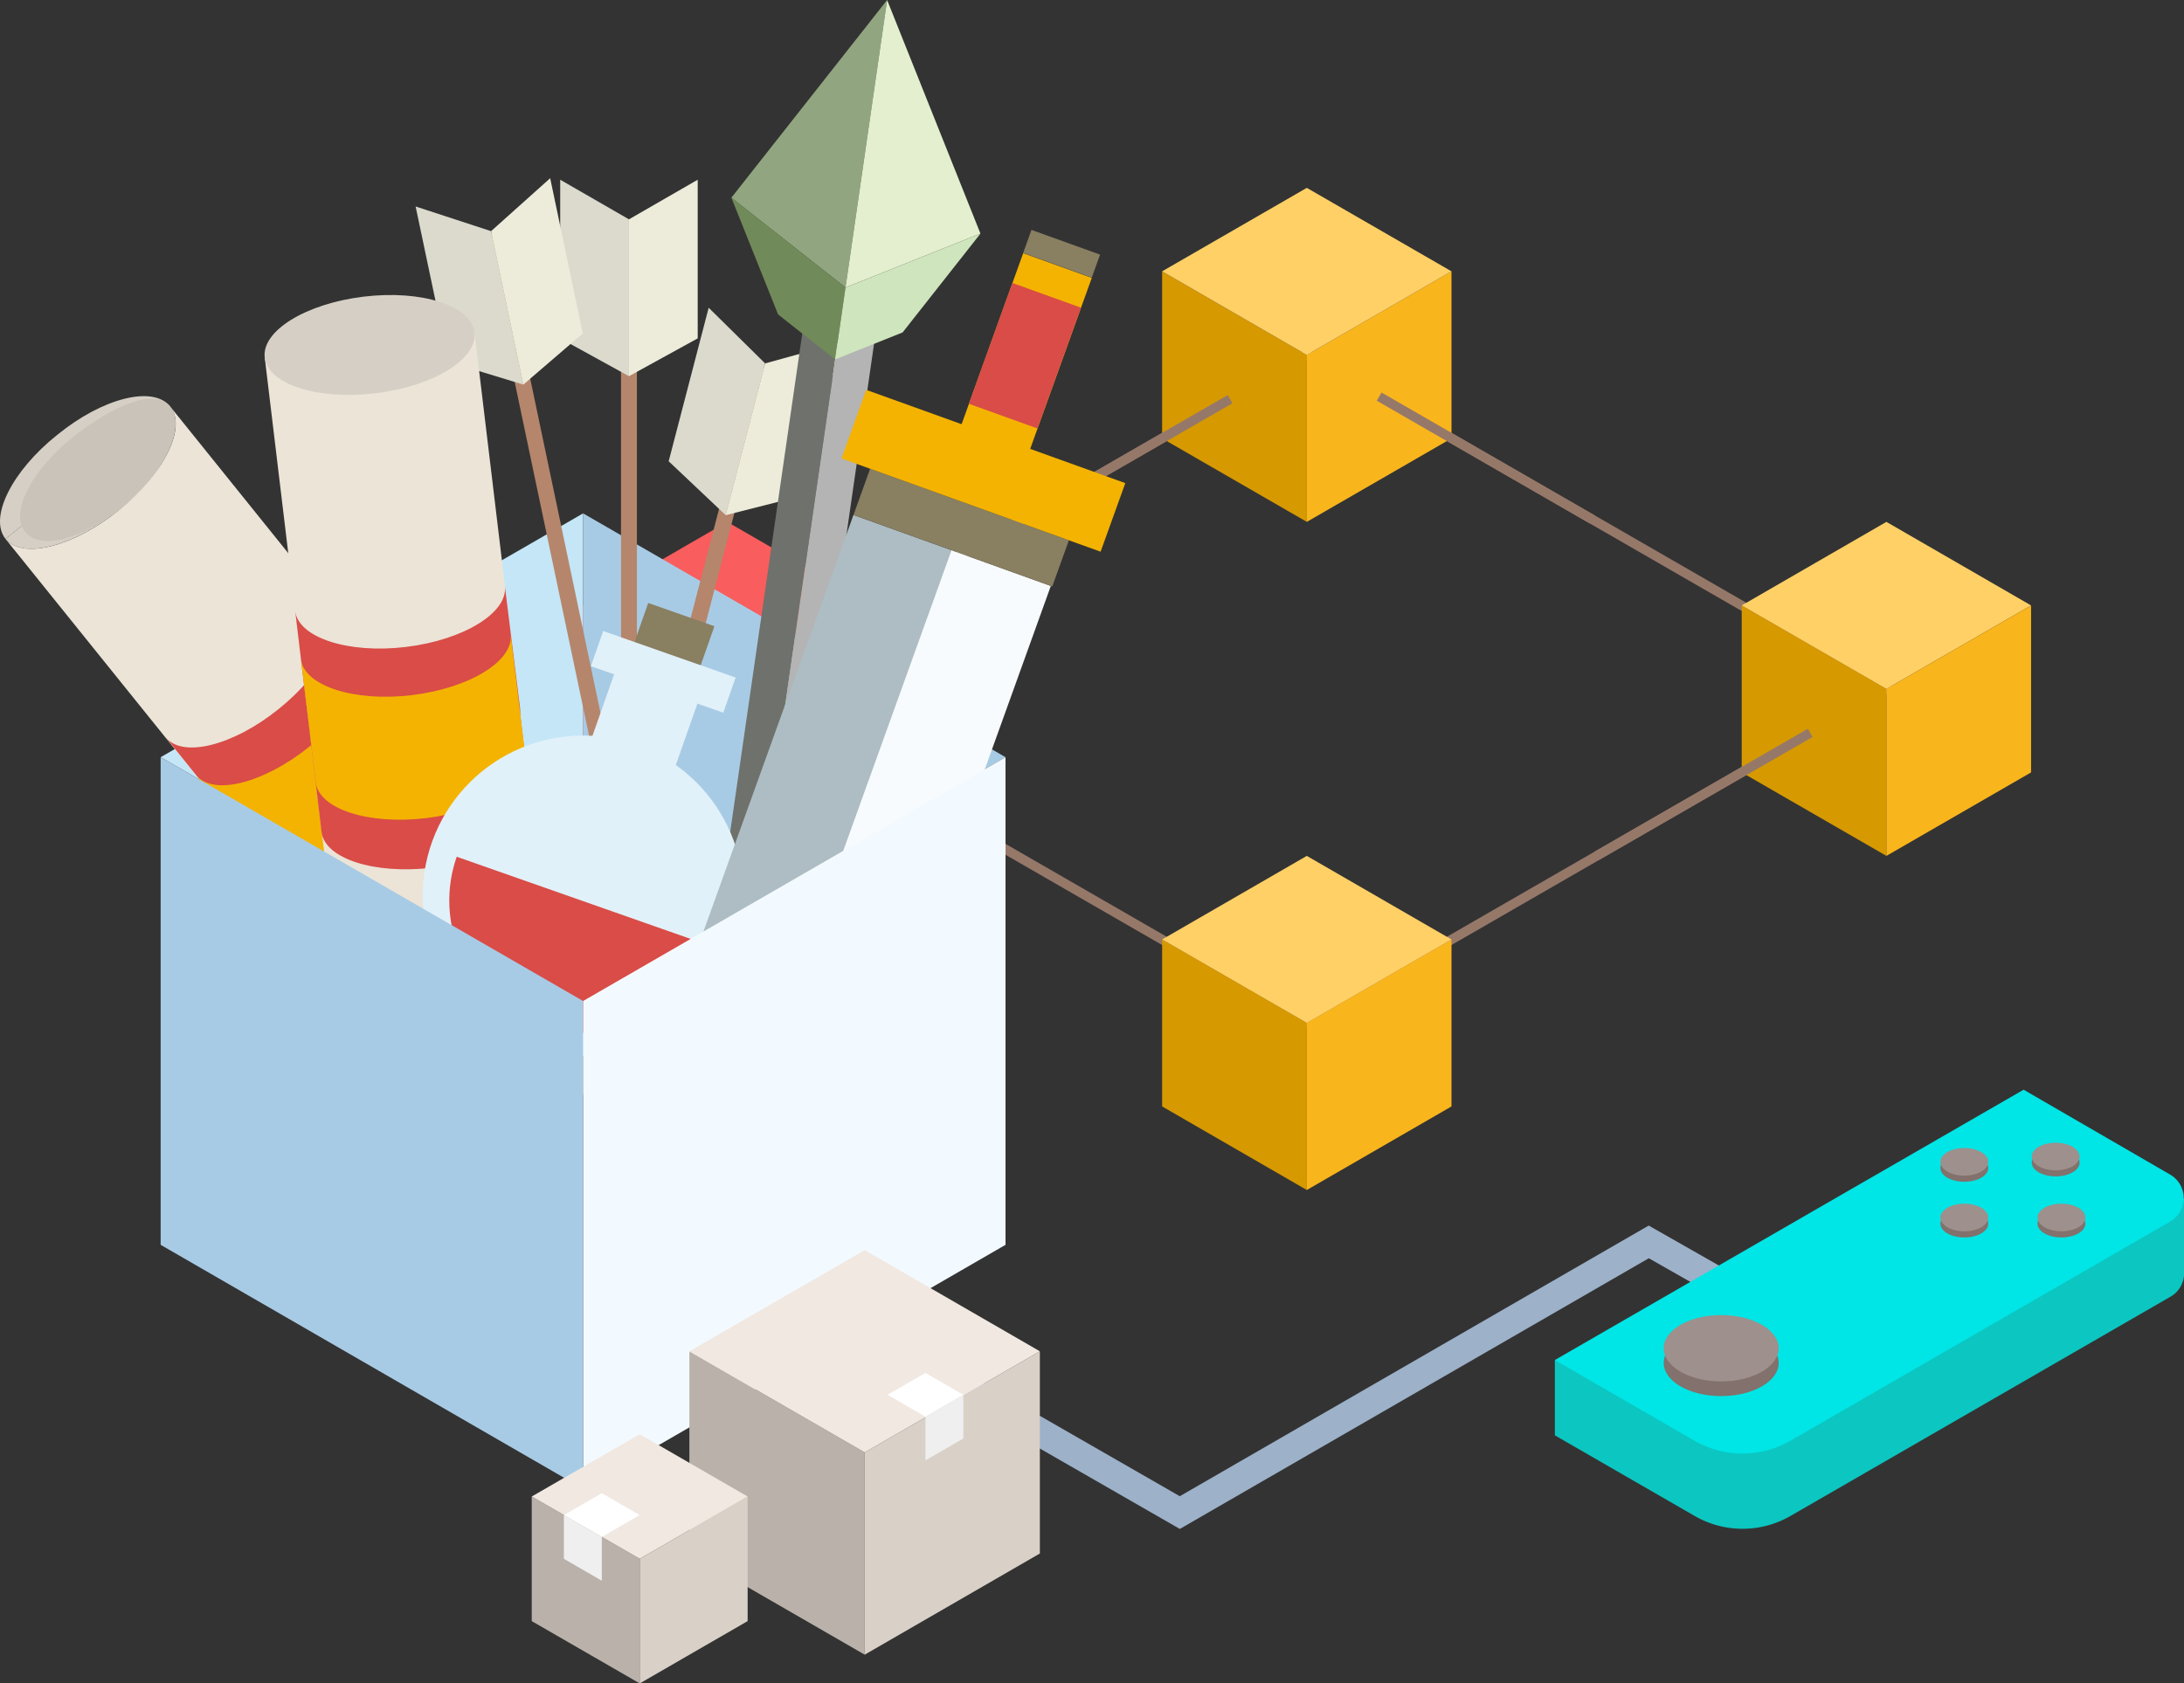 <svg xmlns="http://www.w3.org/2000/svg" viewBox="0 0 230.95 178.06"><rect x="0" y="0" width="230.95" height="178.06" fill="#333333" stroke="none"/><defs><style>.cls-1,.cls-8{fill:none;stroke-miterlimit:10;}.cls-1{stroke:#967869;}.cls-2{fill:#f95d5d;}.cls-3{fill:#bc4242;}.cls-4{fill:#e25252;}.cls-5{fill:#ffd066;}.cls-6{fill:#d69900;}.cls-7{fill:#f9b51c;}.cls-8{stroke:#9db1c9;stroke-width:3px;}.cls-9{fill:#0cc6c1;}.cls-10{fill:#00e5e5;}.cls-11{fill:#82716c;}.cls-12{fill:#9e908c;}.cls-13{fill:#c4e6f7;}.cls-14{fill:#a8cbe5;}.cls-15{fill:#ebe4d7;}.cls-16{fill:#d6cfc5;}.cls-17{fill:#cac3b9;}.cls-18{fill:#d94c47;}.cls-19{fill:#f4b300;}.cls-20{fill:#b5866c;}.cls-21{fill:#dbdacd;}.cls-22{fill:#edecda;}.cls-23{fill:#6f716c;}.cls-24{fill:#b3b4b3;}.cls-25{fill:#91a680;}.cls-26{fill:#e3efce;}.cls-27{fill:#718a59;}.cls-28{fill:#cfe5bd;}.cls-29{fill:#897f61;}.cls-30{fill:#e1f1f9;}.cls-31{fill:#adbdc3;}.cls-32{fill:#f7fbfd;}.cls-33{fill:#f3faff;}.cls-34{fill:#bab2aa;}.cls-35{fill:#d9d0c7;}.cls-36{fill:#f0e8e1;}.cls-37{fill:#fff;}.cls-38{fill:#efefef;}</style></defs><title>자산 6</title><g id="레이어_2" data-name="레이어 2"><g id="레이어_1-2" data-name="레이어 1"><polygon class="cls-1" points="138.19 37.54 76.9 72.87 138.19 108.2 199.48 72.87 138.19 37.54"/><polygon class="cls-2" points="61.6 64.04 76.9 72.87 92.2 64.04 76.9 55.2 61.6 64.04"/><polygon class="cls-3" points="61.6 81.7 61.6 64.04 76.9 72.87 76.9 90.53 61.6 81.7"/><polygon class="cls-4" points="92.2 81.7 76.9 90.53 76.9 72.87 92.2 64.04 92.2 81.7"/><polygon class="cls-5" points="122.89 99.37 138.19 108.2 153.49 99.37 138.19 90.53 122.89 99.37"/><polygon class="cls-6" points="122.89 117.03 122.89 99.37 138.19 108.2 138.19 125.87 122.89 117.03"/><polygon class="cls-7" points="153.49 117.03 138.19 125.87 138.19 108.2 153.49 99.37 153.49 117.03"/><polygon class="cls-5" points="184.18 64.04 199.48 72.87 214.78 64.04 199.48 55.2 184.18 64.04"/><polygon class="cls-6" points="184.18 81.7 184.18 64.04 199.48 72.87 199.48 90.53 184.18 81.7"/><polygon class="cls-7" points="214.78 81.7 199.48 90.53 199.48 72.87 214.78 64.04 214.78 81.7"/><polygon class="cls-6" points="122.89 46.37 122.89 28.7 138.19 37.54 138.19 55.2 122.89 46.37"/><polygon class="cls-7" points="153.49 46.37 138.19 55.2 138.19 37.54 153.49 28.7 153.49 46.37"/><polygon class="cls-5" points="122.89 28.7 138.19 37.54 153.49 28.7 138.19 19.87 122.89 28.7"/><line class="cls-1" x1="107.5" y1="55.23" x2="130.08" y2="42.22"/><line class="cls-1" x1="168.84" y1="90.53" x2="191.42" y2="77.52"/><line class="cls-1" x1="168.42" y1="54.97" x2="145.84" y2="41.95"/><polyline class="cls-8" points="195.8 143.57 174.35 131.36 124.76 159.99 74.94 131.36"/><path class="cls-9" d="M222.92,128.37,214,123.21l-34.05,19.66-.23-.85h-9.14l-6.16,1.88v7.92l14.77,8.52a10.14,10.14,0,0,0,10.16,0l40.18-23.19a2.85,2.85,0,0,0,1.43-2.49h0v-7.91Z"/><path class="cls-10" d="M229.52,124.26l-15.53-9-49.58,28.6,14.77,8.53a10.18,10.18,0,0,0,10.16,0l40.18-23.2A2.87,2.87,0,0,0,229.52,124.26Z"/><ellipse class="cls-11" cx="207.72" cy="123.54" rx="2.53" ry="1.46"/><ellipse class="cls-12" cx="207.72" cy="122.89" rx="2.53" ry="1.46"/><ellipse class="cls-11" cx="217.99" cy="129.43" rx="2.53" ry="1.46"/><ellipse class="cls-12" cx="217.99" cy="128.78" rx="2.53" ry="1.46"/><ellipse class="cls-11" cx="217.38" cy="122.97" rx="2.53" ry="1.46"/><ellipse class="cls-12" cx="217.38" cy="122.33" rx="2.53" ry="1.46"/><ellipse class="cls-11" cx="207.72" cy="129.43" rx="2.53" ry="1.46"/><ellipse class="cls-12" cx="207.72" cy="128.78" rx="2.53" ry="1.46"/><ellipse class="cls-11" cx="182.01" cy="144.16" rx="6.08" ry="3.51"/><ellipse class="cls-12" cx="182.01" cy="142.61" rx="6.08" ry="3.51"/><polygon class="cls-13" points="16.99 80.09 61.66 54.3 61.66 105.88 16.99 80.09"/><polygon class="cls-14" points="106.33 80.09 61.66 54.3 61.66 105.88 106.33 80.09"/><ellipse class="cls-15" cx="57.81" cy="110.22" rx="11.17" ry="5.15" transform="translate(-56.35 60.63) rotate(-38.84)"/><path class="cls-16" d="M6.05,46C1.25,49.82-1.2,54.75.58,57L18,43C16.2,40.74,10.85,42.08,6.05,46Z"/><path class="cls-16" d="M12.51,54c4.81-3.87,7.25-8.8,5.47-11L.58,57C2.37,59.18,7.71,57.84,12.51,54Z"/><path class="cls-17" d="M18,43c1.61,2-.55,7-4.88,10.52S4.26,58.26,2.65,56.26s.6-6.43,4.92-9.91S16.37,41,18,43Z"/><path class="cls-15" d="M18,43c1.78,2.21-.66,7.14-5.47,11S2.37,59.18.58,57l48.53,60.27,17.4-14Z"/><path class="cls-18" d="M29.46,75c-4.8,3.87-10.14,5.21-11.93,3l8.19,10.17c1.78,2.21,7.12.87,11.93-3s7.25-8.8,5.46-11L34.93,64C36.71,66.22,34.27,71.15,29.46,75Z"/><path class="cls-18" d="M36,83.13c-4.8,3.87-10.14,5.21-11.93,3l8.19,10.17c1.78,2.21,7.12.87,11.93-3s7.25-8.8,5.46-11L41.46,72.11C43.24,74.33,40.8,79.26,36,83.13Z"/><path class="cls-19" d="M32.68,79c-4.8,3.86-10.14,5.2-11.93,3l8.19,10.16c1.78,2.22,7.12.88,11.92-3s7.26-8.8,5.47-11L38.15,68C39.93,70.22,37.48,75.15,32.68,79Z"/><rect class="cls-20" x="65.67" y="23.65" width="1.68" height="91.5"/><polygon class="cls-21" points="59.24 19.01 66.51 23.2 66.51 39.79 59.24 35.79 59.24 19.01"/><polygon class="cls-22" points="73.78 19.01 66.51 23.2 66.51 39.79 73.78 35.79 73.78 19.01"/><rect class="cls-20" x="60.59" y="23.91" width="1.68" height="91.5" transform="translate(-13.01 14.13) rotate(-11.87)"/><polygon class="cls-21" points="43.95 21.84 51.93 24.45 55.34 40.68 47.41 38.26 43.95 21.84"/><polygon class="cls-22" points="58.18 18.85 51.93 24.45 55.34 40.68 61.63 35.27 58.18 18.85"/><rect class="cls-20" x="68.44" y="37.4" width="1.68" height="91.5" transform="translate(23.16 -14.76) rotate(14.58)"/><polygon class="cls-21" points="74.94 32.55 80.91 38.44 76.74 54.49 70.71 48.79 74.94 32.55"/><polygon class="cls-22" points="89 36.2 80.91 38.44 76.74 54.49 84.78 52.45 89 36.2"/><rect class="cls-15" x="32.53" y="36.21" width="22.34" height="77.37" transform="translate(-8.62 5.75) rotate(-6.85)"/><ellipse class="cls-16" cx="39.08" cy="36.49" rx="11.17" ry="5.15" transform="translate(-4.07 4.92) rotate(-6.85)"/><ellipse class="cls-15" cx="48.31" cy="113.31" rx="11.17" ry="5.15" transform="translate(-13.17 6.57) rotate(-6.85)"/><path class="cls-18" d="M42.92,68.43c-6.12.74-11.36-1-11.7-3.78l1.55,13c.34,2.82,5.58,4.52,11.71,3.78S55.29,77.77,55,74.94L53.39,62C53.73,64.81,49,67.7,42.92,68.43Z"/><path class="cls-18" d="M44.16,78.77c-6.12.74-11.36-1-11.7-3.78L34,88c.34,2.82,5.58,4.51,11.7,3.78s10.81-3.62,10.47-6.45l-1.55-13C55,75.15,50.29,78,44.16,78.77Z"/><path class="cls-19" d="M43.53,73.53c-6.12.73-11.36-1-11.7-3.78l1.56,13c.34,2.83,5.58,4.52,11.7,3.78S55.9,82.86,55.56,80L54,67.08C54.35,69.91,49.66,72.79,43.53,73.53Z"/><polygon class="cls-23" points="88.55 36.4 75.33 127.85 71.85 125.11 85.07 33.66 88.55 36.4"/><polygon class="cls-24" points="88.55 36.4 75.33 127.85 79.44 126.21 92.66 34.76 88.55 36.4"/><polygon class="cls-25" points="89.41 30.41 93.81 0 77.34 20.91 89.41 30.41"/><polygon class="cls-26" points="89.41 30.41 93.81 0 103.68 24.71 89.41 30.41"/><polygon class="cls-27" points="77.34 20.91 82.28 33.26 88.31 38.02 89.41 30.41 77.34 20.91"/><polygon class="cls-28" points="103.68 24.71 95.45 35.16 88.31 38.02 89.41 30.41 103.68 24.71"/><rect class="cls-29" x="66.38" y="64.67" width="7.42" height="11.81" transform="translate(27.36 -19.24) rotate(19.36)"/><circle class="cls-30" cx="61.66" cy="94.76" r="16.96"/><path class="cls-18" d="M56.85,108.45a14,14,0,0,0,17.83-8.56L48.3,90.62A14,14,0,0,0,56.85,108.45Z"/><rect class="cls-30" x="62.97" y="70.86" width="9.34" height="13.74" transform="translate(29.59 -18.03) rotate(19.36)"/><rect class="cls-30" x="62.72" y="69.09" width="14.84" height="3.94" transform="translate(27.52 -19.23) rotate(19.36)"/><polygon class="cls-31" points="90.25 54.47 68.41 115.13 76.73 124.98 100.76 58.25 90.25 54.47"/><polygon class="cls-32" points="111.12 61.98 89.28 122.65 76.59 124.93 100.62 58.2 111.12 61.98"/><rect class="cls-29" x="90.47" y="53.22" width="22.34" height="5.19" transform="translate(24.92 -31.14) rotate(19.8)"/><rect class="cls-19" x="89.43" y="45.95" width="29.12" height="7.71" transform="translate(23.02 -32.29) rotate(19.8)"/><rect class="cls-19" x="95.02" y="36.02" width="25.09" height="7.71" transform="translate(181.53 -47.81) rotate(109.8)"/><rect class="cls-18" x="104.52" y="30.84" width="7.71" height="13.58" transform="translate(19.16 -34.49) rotate(19.8)"/><rect class="cls-29" x="108.4" y="25.56" width="7.71" height="2.59" transform="translate(15.74 -36.45) rotate(19.8)"/><polygon class="cls-33" points="61.66 105.88 106.33 80.09 106.33 131.67 61.66 157.47 61.66 105.88"/><polygon class="cls-14" points="16.99 80.09 61.66 105.88 61.66 157.47 16.99 131.67 16.99 80.09"/><polygon class="cls-34" points="72.9 142.93 91.44 153.63 91.44 175.02 72.9 164.32 72.9 142.93"/><polygon class="cls-35" points="109.96 142.93 91.44 153.63 91.44 175.02 109.96 164.32 109.96 142.93"/><polygon class="cls-36" points="91.44 132.23 72.9 142.93 91.44 153.63 109.96 142.93 91.44 132.23"/><polygon class="cls-37" points="93.85 147.53 97.86 149.85 101.87 147.53 97.86 145.22 93.85 147.53"/><polygon class="cls-38" points="97.86 154.47 97.86 149.85 101.87 147.53 101.87 152.16 97.86 154.47"/><polygon class="cls-34" points="56.23 158.29 67.65 164.88 67.65 178.06 56.23 171.47 56.23 158.29"/><polygon class="cls-35" points="79.06 158.29 67.65 164.88 67.65 178.06 79.06 171.47 79.06 158.29"/><polygon class="cls-36" points="67.65 151.7 56.23 158.29 67.65 164.88 79.06 158.29 67.65 151.7"/><polygon class="cls-37" points="67.64 160.25 63.64 162.57 59.63 160.25 63.64 157.94 67.64 160.25"/><polygon class="cls-38" points="63.64 167.2 63.64 162.57 59.63 160.25 59.63 164.88 63.64 167.2"/></g></g></svg>